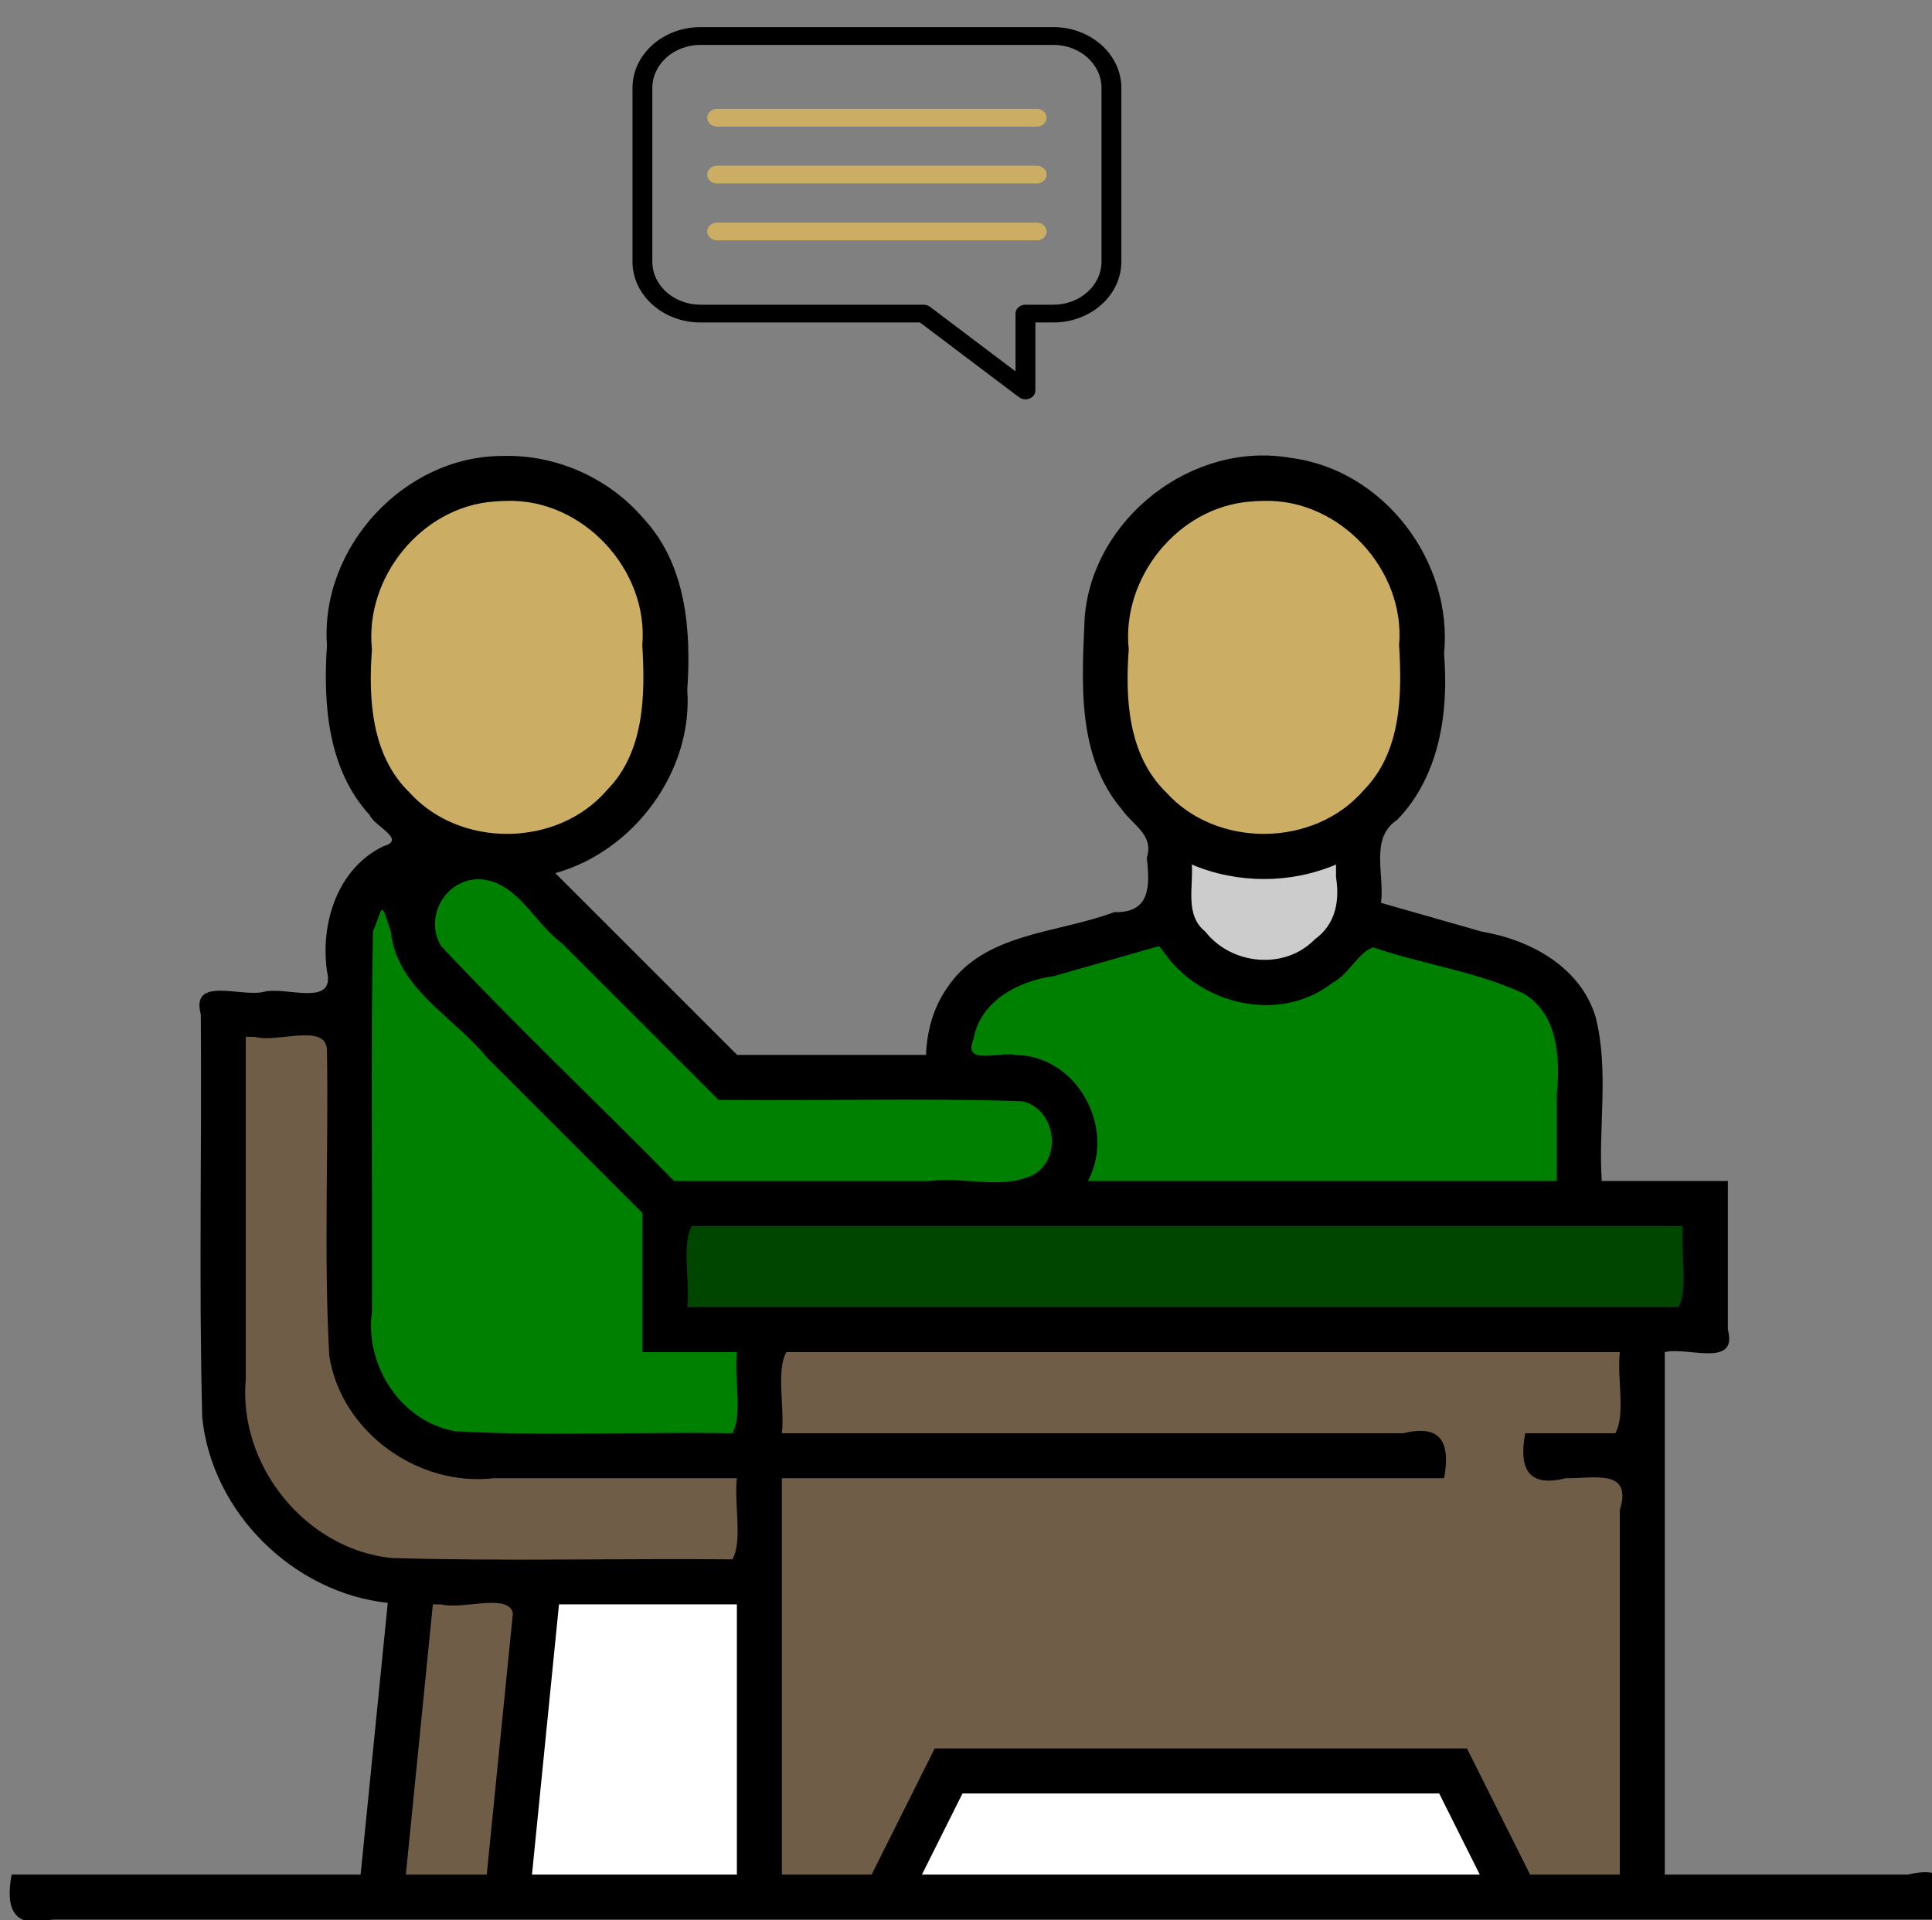 <?xml version="1.0" encoding="UTF-8" standalone="no"?>
<svg
   xmlns:dc="http://purl.org/dc/elements/1.1/"
   xmlns:cc="http://creativecommons.org/ns#"
   xmlns:rdf="http://www.w3.org/1999/02/22-rdf-syntax-ns#"
   xmlns:svg="http://www.w3.org/2000/svg"
   xmlns="http://www.w3.org/2000/svg"
   xmlns:sodipodi="http://sodipodi.sourceforge.net/DTD/sodipodi-0.dtd"
   xmlns:inkscape="http://www.inkscape.org/namespaces/inkscape"
   height="496pt"
   viewBox="0 0 499 496"
   width="499pt"
   version="1.1"
   id="svg12"
   sodipodi:docname="konsultasi.svg"
   inkscape:version="0.92.2 (5c3e80d, 2017-08-06)">
  <rect x="0" y="0" width="499" height="496" fill="#808080" stroke="none"/>
  <defs
     id="defs16" />
  <sodipodi:namedview
     pagecolor="#ffffff"
     bordercolor="#6123242"
     borderopacity="1"
     objecttolerance="10"
     gridtolerance="10"
     guidetolerance="10"
     inkscape:pageopacity="0"
     inkscape:pageshadow="2"
     inkscape:window-width="1366"
     inkscape:window-height="739"
     id="namedview14"
     showgrid="false"
     inkscape:snap-midpoints="true"
     inkscape:snap-smooth-nodes="true"
     inkscape:object-paths="false"
     inkscape:zoom="0.41765456"
     inkscape:cx="398.28871"
     inkscape:cy="365.96689"
     inkscape:window-x="0"
     inkscape:window-y="0"
     inkscape:window-maximized="1"
     inkscape:current-layer="svg12" />
  <path
     style="fill:#000000;stroke-width:1.018"
     d="m 129.748,117.794 c -25.349,0.012 -47.06,23.587 -45.302,48.881 -1.016,15.241 0.195,32.053 11.043,43.909 1.353,2.999 9.547,6.286 3.602,8.002 -11.92,5.699 -16.373,19.877 -14.645,32.268 2.285,9.526 -10.613,3.868 -16.342,5.38 -5.915,1.442 -18.899,-4.183 -16.237,5.836 0.269,34.67 -0.521,69.382 0.362,104.029 2.44,24.555 23.46,45.347 47.926,47.981 -2.337,23.401 -4.676,46.801 -7.013,70.202 -30.048,0 -60.095,0 -90.143,0 -1.689,9.065 0.67,14.081 10.505,11.62 163.262,0 326.524,0 489.786,0 1.689,-9.065 -0.67,-14.081 -10.505,-11.62 -20.932,0 -41.863,0 -62.795,0 0,-44.994 0,-89.988 0,-134.982 5.929,-1.446 18.937,4.187 16.289,-5.836 0,-12.787 0,-25.575 0,-38.362 -10.859,0 -21.719,0 -32.578,0 -0.923,-14.087 1.946,-28.651 -1.605,-42.443 -3.923,-12.877 -16.824,-19.873 -29.352,-21.982 -8.685,-2.479 -17.371,-4.958 -26.056,-7.436 0.999,-7.354 -2.999,-16.684 4.19,-21.451 10.96,-11.329 13.332,-27.795 12.099,-42.894 2.348,-23.862 -15.581,-47.518 -39.481,-50.586 -25.385,-4.547 -51.307,15.523 -53.34,41.225 -0.757,16.796 -2.063,35.786 9.582,49.558 2.869,4.105 8.385,6.613 6.463,12.5 0.831,7.429 0.915,14.294 -8.428,14.046 -14.573,5.533 -33.677,5.213 -43.159,19.574 -3.535,5.053 -5.223,11.189 -5.437,17.31 -16.261,0 -32.522,0 -48.783,0 -15.654,-15.653 -31.305,-31.308 -46.961,-46.959 20.421,-5.702 35.572,-26.388 34.078,-47.326 1.06,-15.413 -0.265,-32.442 -11.342,-44.342 C 157.219,123.433 143.52,117.344 129.748,117.794 Z"
     id="path1059"
     inkscape:connector-curvature="0" />
  <path
     style="fill:#cbae63;fill-opacity:1;stroke-width:1.018"
     d="m 130.979,129.399 c 19.554,-0.551 36.594,17.815 34.913,37.247 0.784,12.868 0.594,27.59 -9.099,37.439 -12.749,14.874 -38.015,15.161 -51.095,0.575 -9.787,-9.545 -10.578,-24.105 -9.632,-36.898 -1.944,-18.497 12.72,-36.761 31.379,-38.184 1.174,-0.118 2.354,-0.177 3.534,-0.178 z"
     id="path1057"
     inkscape:connector-curvature="0" />
  <path
     style="fill:#cbae63;fill-opacity:1;stroke-width:1.018"
     d="m 326.446,129.399 c 19.553,-0.552 36.597,17.815 34.913,37.247 0.783,12.861 0.597,27.569 -9.078,37.421 -12.748,14.891 -38.03,15.186 -51.118,0.59 -9.783,-9.548 -10.575,-24.103 -9.63,-36.896 -1.94,-18.497 12.721,-36.761 31.381,-38.184 1.173,-0.118 2.352,-0.176 3.531,-0.178 z"
     id="path1055"
     inkscape:connector-curvature="0" />
  <path
     style="fill:#cccccc;stroke-width:1.018"
     d="m 345.07,226.616 c 1.007,6.212 -0.166,12.224 -5.462,16.027 -7.751,8.02 -21.531,6.671 -28.276,-1.947 -5.349,-4.283 -3.092,-11.369 -3.509,-17.352 11.807,4.985 25.442,4.992 37.247,-0.002 0,1.091 0,2.183 0,3.274 z"
     id="path1053"
     inkscape:connector-curvature="0" />
  <path
     style="fill:#008000;fill-opacity:1;stroke-width:1.018"
     d="m 123.823,227.133 c 9.764,0.439 14.218,11.437 21.313,16.562 13.483,13.483 26.966,26.966 40.449,40.449 26.112,0.279 52.319,-0.528 78.379,0.347 8.734,1.817 10.6,14.944 2.715,19.121 -8.148,3.749 -17.768,0.319 -26.4,1.491 -22.058,0 -44.116,0 -66.173,0 -19.923,-20.332 -40.712,-39.935 -60.155,-60.672 -4.564,-7.447 1.116,-17.429 9.872,-17.297 z"
     id="path1051"
     inkscape:connector-curvature="0" />
  <path
     style="fill:#008000;stroke-width:1.018"
     d="m 100.954,240.687 c 1.451,14.62 16.269,22.02 24.74,32.436 13.399,13.399 26.798,26.797 40.197,40.196 0,11.994 0,23.988 0,35.982 8.144,0 16.288,0 24.433,0 -0.764,6.611 1.538,16.288 -1.167,20.958 -23.848,-0.434 -47.811,0.816 -71.599,-0.524 -14.054,-2.466 -23.423,-17.058 -21.492,-30.912 0.191,-32.74 -0.373,-65.537 0.264,-98.243 2.706,-6.328 1.893,-8.368 4.623,0.107 z"
     id="path1049"
     inkscape:connector-curvature="0" />
  <path
     style="fill:#008000;stroke-width:1.018"
     d="m 300.338,245.625 c 9.396,13.961 30.269,18.987 43.909,8.189 4.041,-1.989 6.663,-7.908 10.401,-9.083 12.755,4.411 26.575,6.184 38.813,11.899 9.041,5.301 9.53,16.972 8.622,26.209 0,7.419 0,14.838 0,22.258 -40.372,0 -80.744,0 -121.116,0 7.361,-13.603 -2.742,-32.341 -18.519,-32.546 -4.087,-1.046 -13.961,2.907 -11.023,-4.058 1.683,-9.864 11.625,-15.127 20.749,-16.32 9.065,-2.59 18.13,-5.179 27.195,-7.769 l 0.725,0.915 z"
     id="path1047"
     inkscape:connector-curvature="0" />
  <path
     style="fill:#705d48;fill-opacity:1;stroke-width:1.018"
     d="m 65.823,267.855 c 5.676,1.699 18.527,-3.777 18.624,3.502 0.427,26.283 -0.836,52.668 0.595,78.892 3.052,19.659 22.906,33.903 42.491,31.63 20.931,0 41.862,0 62.792,0 -0.764,6.611 1.538,16.288 -1.167,20.958 -29.365,-0.28 -58.777,0.531 -88.116,-0.351 -22.22,-2.34 -39.584,-24.045 -37.553,-46.207 0,-29.475 1e-6,-58.949 0,-88.424 h 1.167 z"
     id="path1045"
     inkscape:connector-curvature="0" />
  <path
     style="fill:#004600;fill-opacity:1;stroke-width:1.018"
     d="m 179.847,316.722 c 84.938,0 169.877,0 254.815,0 -0.764,6.611 1.538,16.288 -1.167,20.958 -85.327,0 -170.655,0 -255.982,0 0.764,-6.611 -1.538,-16.288 1.167,-20.958 z"
     id="path1043"
     inkscape:connector-curvature="0" />
  <path
     style="fill:#705d48;fill-opacity:1;stroke-width:1.018"
     d="m 204.279,349.301 c 71.364,0 142.729,0 214.093,0 -0.764,6.611 1.538,16.288 -1.167,20.958 -7.756,0 -15.512,0 -23.268,0 -1.689,9.065 0.67,14.081 10.505,11.62 7.266,0.101 17.273,-2.54 13.93,8.171 0,31.411 0,62.822 0,94.233 -7.725,0 -15.451,0 -23.176,0 -5.43,-10.859 -10.859,-21.719 -16.289,-32.578 -45.832,0 -91.664,0 -137.497,0 -5.43,10.859 -10.859,21.719 -16.289,32.578 -7.725,0 -15.451,0 -23.176,0 0,-34.135 0,-68.269 0,-102.404 57.012,0 114.023,0 171.035,0 1.689,-9.065 -0.67,-14.081 -10.505,-11.62 -53.51,0 -107.02,-2e-5 -160.529,0 0.764,-6.611 -1.538,-16.288 1.167,-20.958 z"
     id="path1041"
     inkscape:connector-curvature="0" />
  <path
     style="fill:#705d48;fill-opacity:1;stroke-width:1.018"
     d="m 113.915,414.457 c 5.386,1.498 17.443,-3.04 18.557,2.323 -2.25,22.501 -4.501,45.002 -6.75,67.503 -6.968,0 -13.936,0 -20.903,0 2.329,-23.275 4.656,-46.55 6.983,-69.826 h 1.167 z"
     id="path1039"
     inkscape:connector-curvature="0" />
  <path
     style="fill:#ffffff;stroke-width:1.018"
     d="m 146.491,414.457 c 14.611,0 29.222,0 43.834,0 0,23.275 0,46.55 0,69.826 -17.642,0 -35.284,0 -52.925,0 2.323,-23.275 4.653,-46.55 6.978,-69.826 h 1.167 z"
     id="path1037"
     inkscape:connector-curvature="0" />
  <path
     style="fill:#ffffff;stroke-width:1.018"
     d="m 250.037,463.324 c 40.562,0 81.124,0 121.686,0 3.493,6.986 6.985,13.972 10.478,20.958 -48.029,0 -96.058,0 -144.087,0 3.493,-6.986 6.987,-13.972 10.48,-20.958 h 1.167 z"
     id="path10"
     inkscape:connector-curvature="0" />
  <g
     id="g933"
     transform="matrix(0.641,0,0,0.641,98.639,19.777)">
    <g
       transform="matrix(0.402,0,0,0.358,100.97,-32.624)"
       style="fill:#000000;fill-opacity:1;stroke:none"
       id="g830">
      <path
         style="fill:#000000;fill-opacity:1;stroke:none"
         inkscape:connector-curvature="0"
         d="m 393.872,454.517 c -2.304,0 -4.583,-0.804 -6.412,-2.354 L 288.145,367.969 H 68.115 C 30.556,367.968 0,337.242 0,299.474 V 103.977 C 0,66.209 30.556,35.483 68.115,35.483 h 353.77 c 37.559,0 68.115,30.727 68.115,68.494 v 195.497 c 0,37.768 -30.556,68.494 -68.115,68.494 h -18.071 v 76.549 c 0,3.891 -2.243,7.428 -5.752,9.067 -1.339,0.626 -2.769,0.933 -4.19,0.933 z M 68.115,55.483 c -26.592,0 -48.226,21.754 -48.226,48.494 v 195.497 c 0,26.739 21.634,48.494 48.226,48.494 h 223.662 c 2.346,0 4.616,0.834 6.411,2.354 l 85.737,72.685 v -65.039 c 0,-5.523 4.453,-10 9.945,-10 h 28.015 c 26.592,0 48.226,-21.755 48.226,-48.494 V 103.977 c 0,-26.74 -21.634,-48.494 -48.226,-48.494 H 68.115 Z"
         id="path828" />
    </g>
    <g
       transform="matrix(0.402,0,0,0.358,100.97,-32.624)"
       style="fill:#cbae63;fill-opacity:1;stroke:none"
       id="g844">
      <g
         style="fill:#cbae63;fill-opacity:1;stroke:none"
         id="g834">
        <path
           style="fill:#cbae63;fill-opacity:1;stroke:none"
           inkscape:connector-curvature="0"
           d="M 405.168,147.469 H 84.832 c -5.492,0 -9.944,-4.478 -9.944,-10 0,-5.523 4.452,-10 9.944,-10 h 320.335 c 5.492,0 9.944,4.477 9.944,10 0,5.522 -4.451,10 -9.943,10 z"
           id="path832" />
      </g>
      <g
         style="fill:#cbae63;fill-opacity:1;stroke:none"
         id="g838">
        <path
           style="fill:#cbae63;fill-opacity:1;stroke:none"
           inkscape:connector-curvature="0"
           d="M 405.168,211.503 H 84.832 c -5.492,0 -9.944,-4.478 -9.944,-10 0,-5.523 4.452,-10 9.944,-10 h 320.335 c 5.492,0 9.944,4.477 9.944,10 0,5.522 -4.451,10 -9.943,10 z"
           id="path836" />
      </g>
      <g
         style="fill:#cbae63;fill-opacity:1;stroke:none"
         id="g842">
        <path
           style="fill:#cbae63;fill-opacity:1;stroke:none"
           inkscape:connector-curvature="0"
           d="M 405.168,275.538 H 84.832 c -5.492,0 -9.944,-4.478 -9.944,-10 0,-5.523 4.452,-10 9.944,-10 h 320.335 c 5.492,0 9.944,4.476 9.944,10 0,5.522 -4.451,10 -9.943,10 z"
           id="path840" />
      </g>
    </g>
  </g>
  <g
     style="fill:#a0894e;fill-opacity:1;stroke:none"
     id="g848"
     transform="matrix(0.402,0,0,0.358,100.97,-32.624)" />
  <g
     style="fill:#a0894e;fill-opacity:1;stroke:none"
     id="g850"
     transform="matrix(0.402,0,0,0.358,100.97,-32.624)" />
  <g
     style="fill:#a0894e;fill-opacity:1;stroke:none"
     id="g852"
     transform="matrix(0.402,0,0,0.358,100.97,-32.624)" />
  <g
     style="fill:#a0894e;fill-opacity:1;stroke:none"
     id="g854"
     transform="matrix(0.402,0,0,0.358,100.97,-32.624)" />
  <g
     style="fill:#a0894e;fill-opacity:1;stroke:none"
     id="g856"
     transform="matrix(0.402,0,0,0.358,100.97,-32.624)" />
  <g
     style="fill:#a0894e;fill-opacity:1;stroke:none"
     id="g858"
     transform="matrix(0.402,0,0,0.358,100.97,-32.624)" />
  <g
     style="fill:#a0894e;fill-opacity:1;stroke:none"
     id="g860"
     transform="matrix(0.402,0,0,0.358,100.97,-32.624)" />
  <g
     style="fill:#a0894e;fill-opacity:1;stroke:none"
     id="g862"
     transform="matrix(0.402,0,0,0.358,100.97,-32.624)" />
  <g
     style="fill:#a0894e;fill-opacity:1;stroke:none"
     id="g864"
     transform="matrix(0.402,0,0,0.358,100.97,-32.624)" />
  <g
     style="fill:#a0894e;fill-opacity:1;stroke:none"
     id="g866"
     transform="matrix(0.402,0,0,0.358,100.97,-32.624)" />
  <g
     style="fill:#a0894e;fill-opacity:1;stroke:none"
     id="g868"
     transform="matrix(0.402,0,0,0.358,100.97,-32.624)" />
  <g
     style="fill:#a0894e;fill-opacity:1;stroke:none"
     id="g870"
     transform="matrix(0.402,0,0,0.358,100.97,-32.624)" />
  <g
     style="fill:#a0894e;fill-opacity:1;stroke:none"
     id="g872"
     transform="matrix(0.402,0,0,0.358,100.97,-32.624)" />
  <g
     style="fill:#a0894e;fill-opacity:1;stroke:none"
     id="g874"
     transform="matrix(0.402,0,0,0.358,100.97,-32.624)" />
  <g
     style="fill:#a0894e;fill-opacity:1;stroke:none"
     id="g876"
     transform="matrix(0.402,0,0,0.358,100.97,-32.624)" />
</svg>
